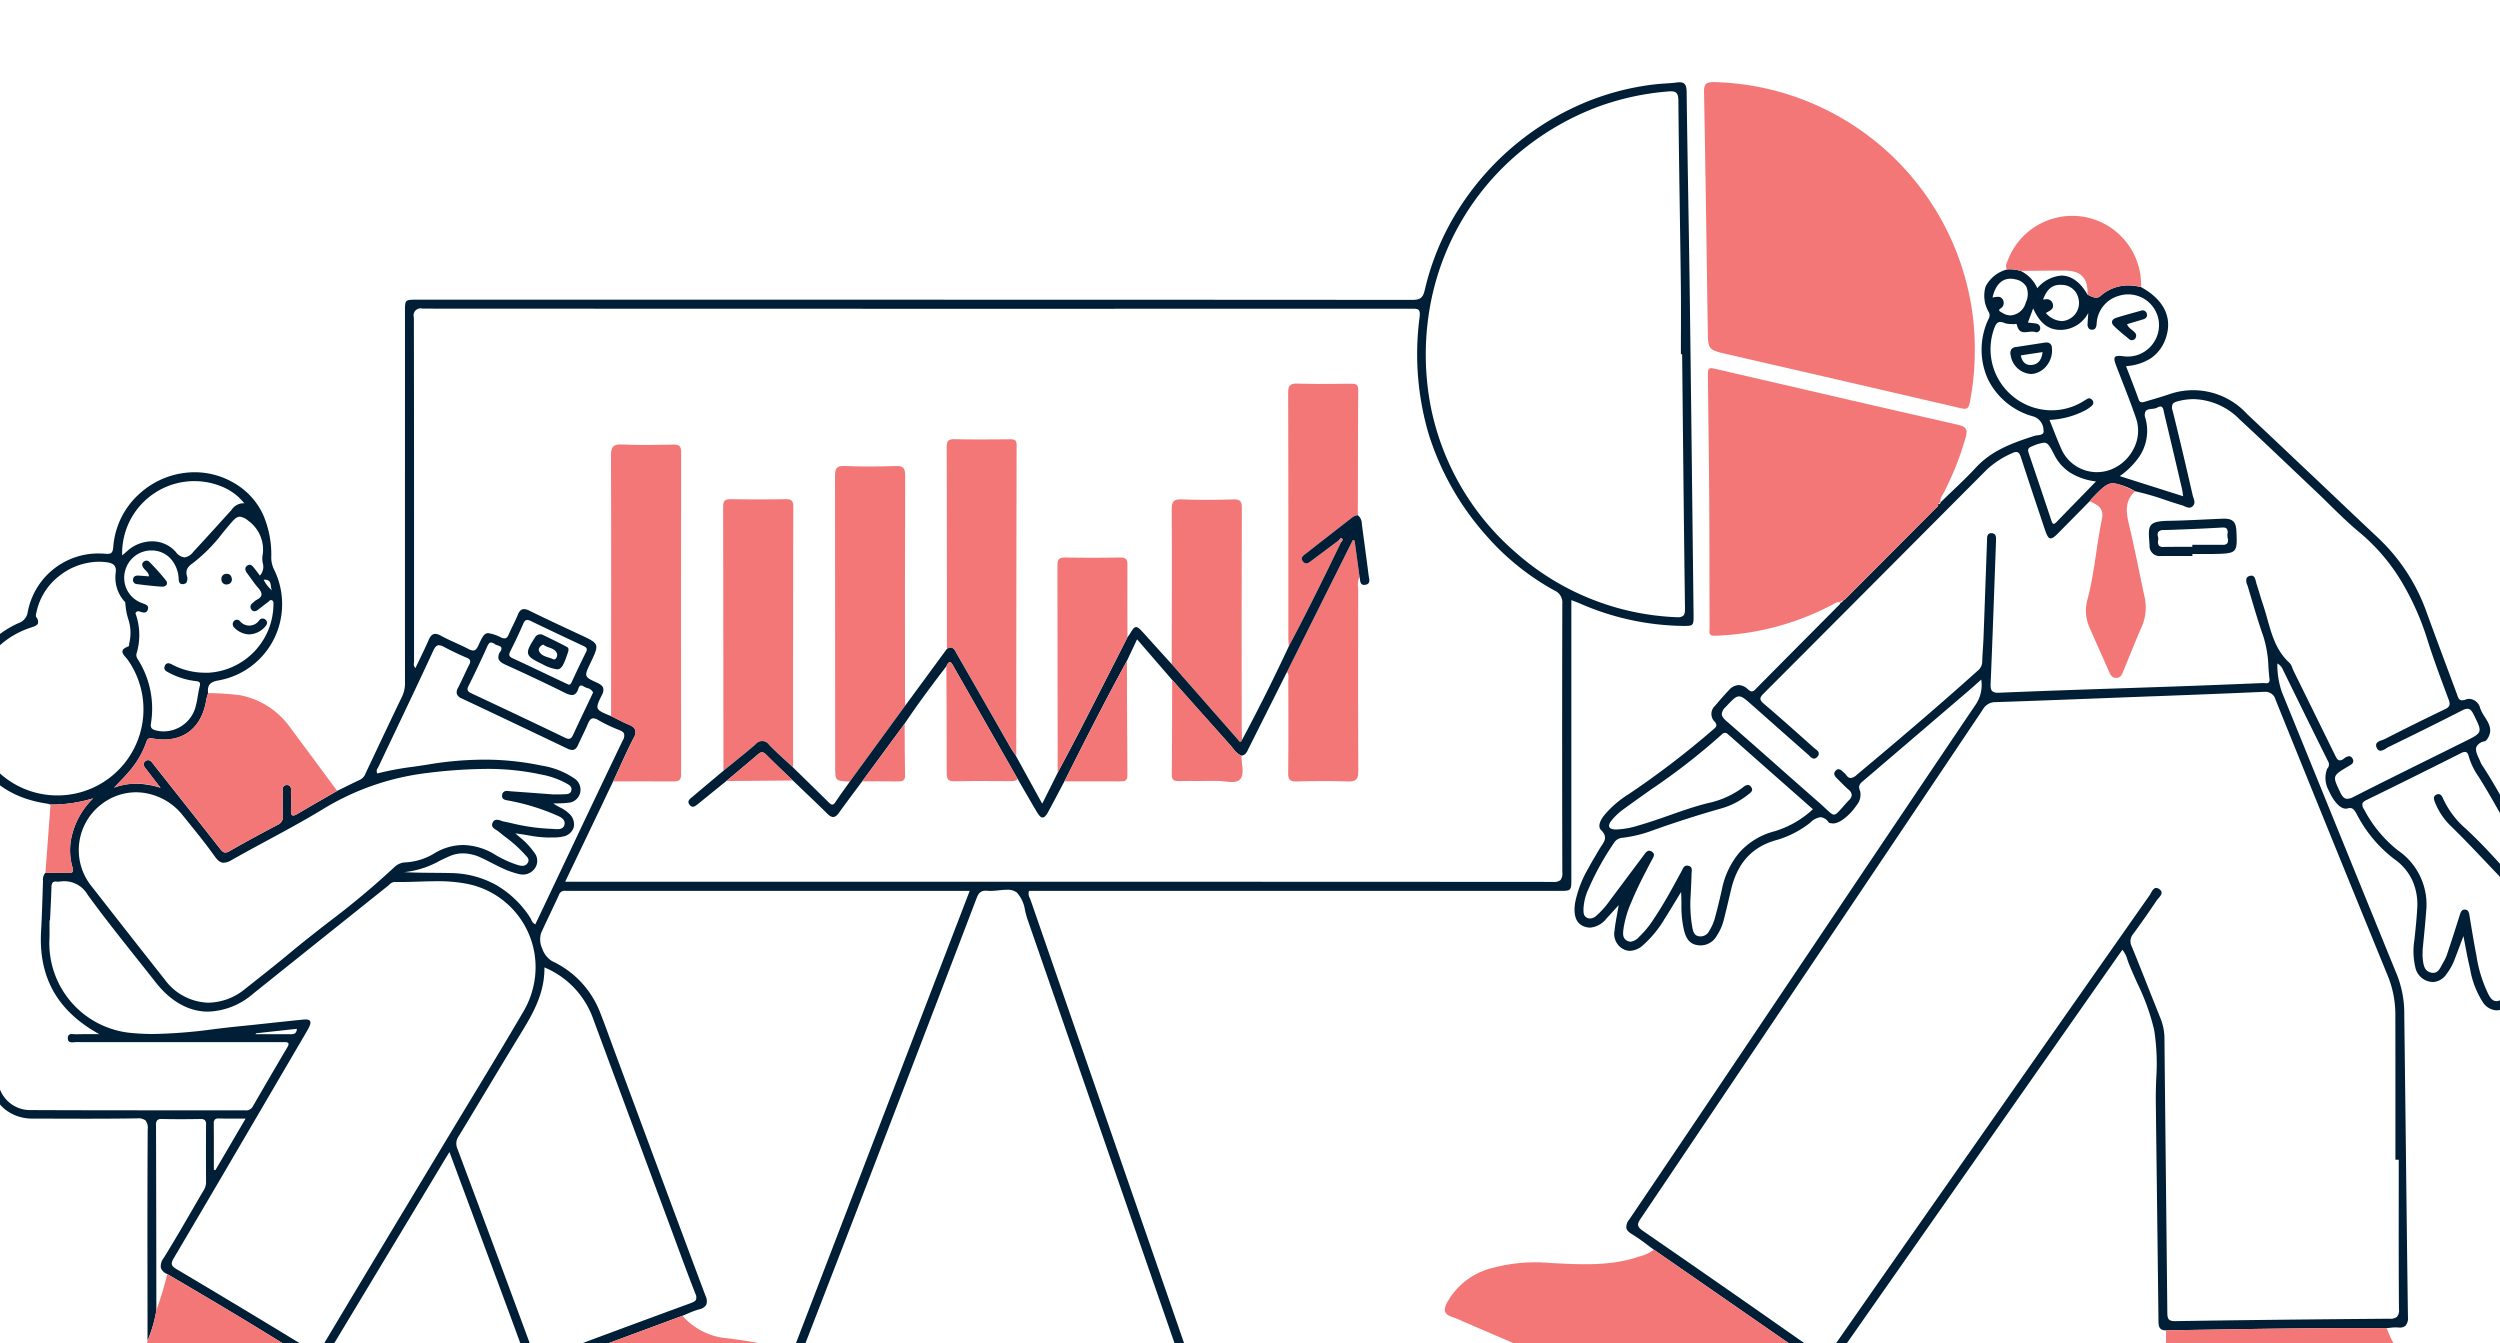 <svg xmlns="http://www.w3.org/2000/svg" xmlns:xlink="http://www.w3.org/1999/xlink" width="335" height="180" viewBox="0 0 335 180">
  <defs>
    <clipPath id="clip-path">
      <path id="Mask" d="M0,0H335a0,0,0,0,1,0,0V162.2A17.8,17.8,0,0,1,317.2,180H17.8A17.8,17.8,0,0,1,0,162.2V0A0,0,0,0,1,0,0Z" transform="translate(335 180) rotate(-180)" fill="#bbcde5"/>
    </clipPath>
    <clipPath id="clip-path-2">
      <path id="Clip_2" data-name="Clip 2" d="M0,0H357V184.975H0Z" fill="none"/>
    </clipPath>
    <clipPath id="clip-path-3">
      <path id="Clip_7" data-name="Clip 7" d="M0,0H36.287V43.775H0Z" fill="none"/>
    </clipPath>
  </defs>
  <g id="Recurso_6_2x" data-name="Recurso 6@2x" clip-path="url(#clip-path)">
    <g id="Group_75" data-name="Group 75" transform="translate(-11 11)">
      <g id="Group_3" data-name="Group 3" transform="translate(0 0.025)">
        <path id="Clip_2-2" data-name="Clip 2" d="M0,0H357V184.975H0Z" fill="none"/>
        <g id="Group_3-2" data-name="Group 3" clip-path="url(#clip-path-2)">
          <path id="Fill_1" data-name="Fill 1" d="M12.953,184.975a.717.717,0,0,1-.547-.175.741.741,0,0,1-.16-.565c.02-.546.371-.616.675-.616a3.761,3.761,0,0,1,.457.038,3.5,3.5,0,0,0,.431.04h.009c3.528-.026,7.1-.039,10.615-.039,1.782,0,3.581,0,5.349.01h.036c.427,0,.7-.034.856-.206a1,1,0,0,0,.116-.789,13.344,13.344,0,0,1-.047-2.079c.009-.3.018-.613.018-.918.1-.01.19-.014.271-.014a1.383,1.383,0,0,1,.9.282c0,.3,0,.613.008.89a18.681,18.681,0,0,1-.046,2.093c-.031.322-.006.495.088.6s.241.137.515.137h.033c3.192-.035,6.437-.057,9.575-.078l3.318-.023c.228,0,.455.011.683.018h.017c.45.013.916.027,1.376.027h.059c5.11-.014,10.3-.032,15.311-.049l2.6-.009,10.344-.012,10.1-.012h2.637l4.71.006h.022c5.953.007,12.109.015,18.162.04h.005c.57,0,.722-.294.888-.743.446-1.2.908-2.416,1.354-3.587l.017-.044.448-1.177a2.551,2.551,0,0,1,1.255-.282c.058,0,.119,0,.18,0l-.842,2.192-.038.1-.88,2.291c-.235.612-.352.918-.245,1.075s.432.159,1.049.159h.1l24.181-.014,24.187-.014h10.272c-.049-.166-.092-.319-.133-.463-.082-.289-.152-.538-.237-.784-8.354-24.09-16.535-47.678-24.317-70.106-.127-.365-.228-.773-.327-1.167a4.518,4.518,0,0,0-1.1-2.432,2.072,2.072,0,0,0-1.35-.372c-.349,0-.727.038-1.092.076h-.005c-.351.036-.748.076-1.12.076-.14,0-.268-.005-.389-.017-.079-.007-.154-.011-.224-.011-.7,0-.974.373-1.221,1.018-5.04,13.211-10.043,26.23-14.7,38.331-2.058,5.348-4.154,10.764-6.182,16q-1.31,3.384-2.62,6.769a1.437,1.437,0,0,1-1.055-.557l8.236-21.445,15.4-40.09H87.187l-.11,0-.118,0a1.241,1.241,0,0,1-.132-.006,1.48,1.48,0,0,0-.152-.008.786.786,0,0,0-.777.554c-.385.852-.8,1.71-1.191,2.54l0,.007c-.4.832-.807,1.692-1.194,2.547a2.885,2.885,0,0,0,.149,2.1,3.147,3.147,0,0,0,1.309,1.676,12.59,12.59,0,0,1,6.463,6.926c.453,1.151.886,2.332,1.3,3.474.176.48.357.974.536,1.459q1.305,3.517,2.609,7.035c3.153,8.5,6.413,17.3,9.655,25.944a1.536,1.536,0,0,1,.1,1.224,1.407,1.407,0,0,1-.958.6,12.267,12.267,0,0,0-1.542.577c-.224.1-.455.194-.685.285L93.779,168.5l-.8.3-9.472,3.5a1.909,1.909,0,0,1-.785.211c-.5,0-.836-.342-1.126-1.145-1.752-4.836-3.574-9.733-5.336-14.469l-.017-.046q-.87-2.337-1.738-4.675l-1.831-4.933-1.447-3.9-.257.42c-.173.282-.315.514-.456.748l-7.663,12.724L55.19,169.96c-.68,1.128-.961,1.595-1.456,1.595a4.528,4.528,0,0,1-1.663-.7l-.008,0a.791.791,0,0,0-.294-.065c-.046,0-.091-.009-.134-.016a.181.181,0,0,0-.006-.147c-.032-.049-.1-.06-.17-.071-.026,0-.053-.009-.077-.015-6.307-3.98-12.623-7.714-17.968-10.841a1.429,1.429,0,0,1-.853-.812,1.726,1.726,0,0,1,.379-1.347c1.358-2.191,2.673-4.46,3.944-6.654.376-.648.8-1.383,1.22-2.1l.077-.131.008-.013a2.235,2.235,0,0,0,.424-1.171c-.012-2.46-.02-5.107,0-7.789a.811.811,0,0,0-.161-.6.747.747,0,0,0-.553-.161h-.036c-.98.016-1.857.024-2.68.024-.876,0-1.685-.009-2.472-.026h-.057a.772.772,0,0,0-.576.165.887.887,0,0,0-.171.658c.023,6.851.031,13.788.04,20.5l.005,4.307a17.634,17.634,0,0,1-1.184,4.075c0-2.277,0-4.592-.006-6.832v-.015c-.008-7.042-.017-14.323.03-21.484a1.6,1.6,0,0,0-.29-1.176,1.53,1.53,0,0,0-1.108-.279h-.117c-2.059.03-4.236.043-6.85.043-2.059,0-4.148-.009-6.169-.017l-.9,0a5.843,5.843,0,0,1-3.674-1.226,5.95,5.95,0,0,1-2.023-3.314c-2.749-11.423-5.7-23.708-9.3-38.66-1.1-4.581.308-8.27,3.773-9.868a2.9,2.9,0,0,0,1.933-2.908,12.478,12.478,0,0,1,2.213-6.236,13.149,13.149,0,0,1,5.186-4.175,1.821,1.821,0,0,0,1.248-1.485,9.618,9.618,0,0,1,9.507-7.853c.288,0,.58.013.869.037.117.01.216.015.3.015.56,0,.73-.2.788-.952a10.666,10.666,0,0,1,3.617-7.2,11.046,11.046,0,0,1,7.292-2.785,10.422,10.422,0,0,1,5.415,1.525,9.456,9.456,0,0,1,3.756,4.166,13.4,13.4,0,0,1,1.095,5.558,3.662,3.662,0,0,0,.333,1.713,10.474,10.474,0,0,1,.006,9.416,10.343,10.343,0,0,1-7.475,5.53c-1.236.225-1.424.775-1.338,1.711-.027.1-.056.193-.084.286a4.829,4.829,0,0,0-.161.627c-.545,3.361-2.619,5.288-5.691,5.289a8.446,8.446,0,0,1-1.469-.135A1.6,1.6,0,0,0,31.2,87.9c-.4,0-.5.226-.627.6a11.937,11.937,0,0,1-2.309,3.9c-.4.474-.837.927-1.3,1.407-.22.23-.447.468-.682.719a8.18,8.18,0,0,1,2.919-.534,11.3,11.3,0,0,1,3.313.552l-.148-.192-.016-.021c-.728-.947-1.308-1.7-1.89-2.455a.764.764,0,0,1-.2-.561.568.568,0,0,1,.263-.371.545.545,0,0,1,.315-.111.715.715,0,0,1,.522.3c.1.119.2.245.291.367.051.066.1.133.153.2l1.949,2.465.119.151c2.176,2.752,4.426,5.6,6.624,8.406.244.312.439.493.709.493a1.126,1.126,0,0,0,.547-.184c2.256-1.3,4.509-2.5,6.416-3.509a1.137,1.137,0,0,0,.734-1.2c-.047-.978-.028-1.975-.011-2.94l0-.18c0-.065,0-.133,0-.205a.944.944,0,0,1,.13-.678.518.518,0,0,1,.382-.142h.04a.545.545,0,0,1,.414.138.936.936,0,0,1,.13.685c0,.088-.007.171,0,.248.03.806.019,1.605,0,2.281-.007.361.031.557.128.656a.243.243,0,0,0,.184.071,1.061,1.061,0,0,0,.492-.183c1.257-.739,2.541-1.479,3.783-2.194l.06-.034,1.543-.889.915-.45c.718-.354,1.46-.719,2.2-1.069a1.582,1.582,0,0,0,.717-.877l.012-.026.819-1.733c1.322-2.8,2.69-5.7,4.063-8.539a4.3,4.3,0,0,0,.363-1.97c-.005-16.729,0-33.43,0-49.582,0-1.577,0-1.577,1.609-1.577H99.525c32.167,0,66.629,0,100.69.027h.006c1.1,0,1.461-.285,1.7-1.328A34.793,34.793,0,0,1,206.1,17.575,36.873,36.873,0,0,1,222.308,3.181,34.7,34.7,0,0,1,232.955.256c.4-.042.8-.068,1.2-.094C234.661.13,235.188.1,235.7.026A2.667,2.667,0,0,1,236.055,0c.684,0,.942.347.954,1.28.058,4.645.137,9.364.213,13.927.07,4.161.142,8.463.2,12.721.139,10.611.262,21.4.382,31.834v.04q.066,5.73.132,11.46c.009.8.014,1.2-.183,1.4-.153.155-.425.184-.906.184-.133,0-.283,0-.443,0h-.011a35.482,35.482,0,0,1-13.713-3.019c-.213-.093-.434-.177-.69-.275l-.016-.006-.414-.16v37.291c0,1.677,0,1.677-1.663,1.677H148.884a1.209,1.209,0,0,0,.114.973c.037.084.072.163.1.246,4.707,13.6,9.62,27.779,13.955,40.292q5.637,16.271,11.272,32.542c.221.636.395,1.139,1.339,1.139h.008c19.1-.049,38.53-.07,57.315-.09h.1l13.161-.014c.085,0,.171-.008.254-.015l.1-.009,1.036-.028h.047l.128,0,1.045-.028c.114.009.231.022.343.034h.005a6.74,6.74,0,0,0,.71.05h.008c15.128-.02,31.6-.047,50.37-.081.219,0,.441-.023.656-.044.1-.01.2-.019.3-.027s.2.015.3.024c.214.018.436.037.654.037,8.628-.005,19.993-.013,31.384-.029,2.528,0,5.1-.016,7.583-.029h.01l3.3-.016,3.549.009,7.491.02.2,0h.19a3.965,3.965,0,0,1,.564.031.559.559,0,0,1,.519.566.551.551,0,0,1-.59.6c-.187.011-.37.012-.54.012h-.3l-12.174.016-2.032,0c-12.841.018-26.12.036-39.209.048l-102.2.1-5.908.006-70.74.069h-.166c-20.089.019-40.862.04-61.292.069-5.94.009-11.983.02-17.827.032h-.381c-9.766.019-19.865.038-29.8.045a3.6,3.6,0,0,0-.4.034A4.113,4.113,0,0,1,12.953,184.975Zm71-66.365c.043,3.6-1.662,6.388-3.31,9.082-1.521,2.486-3.047,5.024-4.522,7.478l-.015.025c-1.189,1.978-2.418,4.023-3.637,6.027a1.693,1.693,0,0,0-.188,1.651c3.957,10.564,7.2,19.293,10.209,27.47.2.539.379.73.69.73a1.646,1.646,0,0,0,.552-.129c6.417-2.406,13.094-4.881,19.847-7.358.344-.126.592-.254.689-.468a1.041,1.041,0,0,0-.089-.791c-.891-2.275-1.751-4.606-2.583-6.86q-.389-1.053-.776-2.1L98.569,147.3c-2.642-7.114-5.374-14.471-8.063-21.741A11.7,11.7,0,0,0,83.957,118.61ZM51.92,125.582c.334,0,.539.07.627.214.109.179.047.481-.2.951-.144.277-.305.551-.462.815l-.132.225-3.435,5.867C43.737,141.489,39,149.59,34.3,157.548c-.454.77-.381,1.052.386,1.508,5.943,3.527,11.917,7.123,17.755,10.687a1.837,1.837,0,0,0,.889.355c.314,0,.573-.22.894-.759,4.314-7.242,8.733-14.578,13.006-21.672q1.917-3.183,3.834-6.366c1.016-1.689,2.054-3.4,3.058-5.06l.015-.025c2.309-3.812,4.694-7.75,6.979-11.657a11.792,11.792,0,0,0,1.64-5.455,11.381,11.381,0,0,0-9.391-11.737,20.312,20.312,0,0,0-3.834-.308c-.8,0-1.625.027-2.418.053s-1.622.053-2.43.053c-.273,0-.527,0-.776-.009h-.019a1.083,1.083,0,0,0-.724.369c-.056.05-.112.1-.17.146l-3.688,2.949c-4.711,3.766-9.582,7.661-14.389,11.514a9.66,9.66,0,0,1-6.03,2.4c-2.585,0-5.014-1.358-7.027-3.927-.87-1.11-1.762-2.233-2.624-3.318-2.171-2.732-4.416-5.557-6.5-8.428a3.611,3.611,0,0,0-3.094-1.805,5.091,5.091,0,0,0-.755.06.813.813,0,0,1-.12.009.828.828,0,0,1-.121-.009,1.3,1.3,0,0,0-.19-.015c-.45,0-.55.308-.562.77-.028,1.071-.082,2.16-.134,3.213v.005q-.03.609-.059,1.218h-.065c0,.256,0,.512,0,.758,0,.538.009,1.094-.008,1.64a12.075,12.075,0,0,0,11.14,12.7c.894.085,1.8.126,2.784.126a68.487,68.487,0,0,0,8.132-.651c1.12-.135,2.278-.274,3.419-.387,1.388-.137,2.8-.289,4.161-.436,1.411-.152,2.87-.309,4.306-.45C51.707,125.588,51.821,125.582,51.92,125.582ZM40.286,138.85a.664.664,0,0,0-.494.146.725.725,0,0,0-.147.542c.016,1.5.014,3.021.011,4.494q0,.843,0,1.686l.1.034.1.034,1.466-2.5.025-.043,2.562-4.378h-.323l-.783,0h-.036l-.989,0c-.575,0-1.019,0-1.441-.015Zm-1.959-1.092,5.52,0h.009a.984.984,0,0,0,.995-.479c1.718-2.974,3.239-5.58,4.651-7.967.154-.261.2-.433.136-.541s-.208-.146-.475-.146h-.078c-.091,0-.187,0-.3,0H42.377c-6.925,0-14.085,0-21.127-.009-.083,0-.173.008-.269.017s-.206.018-.307.018c-.261,0-.564-.058-.585-.51a.6.6,0,0,1,.124-.463.582.582,0,0,1,.445-.139c.1,0,.2.008.287.016h.007c.1.008.191.015.277.015h.036c.344-.013.708-.019,1.179-.019.267,0,.542,0,.832,0,.309,0,.658,0,1.029,0-5.6-3.086-8.15-7.6-7.8-13.788.093-1.649.146-3.326.2-4.948v-.042q.027-.863.056-1.727,0-.05,0-.1a1.284,1.284,0,0,1,.323-1.01l.934,0h.022c.387,0,.788-.005,1.182-.005.358,0,.676,0,.972.007h.045c.272,0,.42-.043.494-.142s.076-.276-.006-.554a8.227,8.227,0,0,1-.209-3.782A10.355,10.355,0,0,1,23.5,95.944a18.977,18.977,0,0,1-5.73.842c-.046-.013-.093-.027-.139-.042a2.119,2.119,0,0,0-.321-.082c-5.723-.836-9.41-4.081-10.957-9.644-.152-.547-.327-.77-.6-.77a1.967,1.967,0,0,0-.678.213,6.572,6.572,0,0,0-3.419,3.283,7.512,7.512,0,0,0-.408,4.978c3.1,12.856,6.138,25.427,9.509,39.349a4.328,4.328,0,0,0,4.412,3.654c6.472.031,13.082.031,18.914.031h4.248Zm9.558-10.2c.8,0,1.443,0,2.038.007h.027c.491,0,.8-.122.826-.727l-3.534.386-1.948.213c-.007.028-.014.056-.02.084l-.009.04h2.62ZM29.25,95.139a7.634,7.634,0,0,0-4.789,1.713,7.724,7.724,0,0,0-1.075,11.028c3.487,4.477,6.661,8.521,9.7,12.365a7.491,7.491,0,0,0,5.854,3.091,7.95,7.95,0,0,0,4.919-1.858l1.242-.983c1.6-1.265,3.252-2.571,4.842-3.9,1.664-1.387,3.4-2.74,5.083-4.049a110.718,110.718,0,0,0,8.9-7.447,2.213,2.213,0,0,1,1.424-.564,8.33,8.33,0,0,0,3.746-1.145,7.546,7.546,0,0,1,3.948-1.183,8.481,8.481,0,0,1,4.215,1.242,14.181,14.181,0,0,0,3.15,1.445,2.174,2.174,0,0,0,.583.1.8.8,0,0,0,.717-.385c.278-.427-.008-.734-.26-1.006-.043-.046-.084-.09-.121-.134a18.309,18.309,0,0,0-2.631-2.358c-.294-.231-.6-.47-.892-.71a2.79,2.79,0,0,0-.292-.2c-.357-.222-.725-.451-.51-.957a.594.594,0,0,1,.569-.423,1.932,1.932,0,0,1,.586.134,2.932,2.932,0,0,0,.327.1c.337.069.678.143,1.009.214a26.64,26.64,0,0,0,5.257.764c.126,0,.262.012.406.023.163.013.333.026.5.026.394,0,.862-.068.981-.6.166-.749-.552-1.05-1.185-1.315-.11-.046-.21-.088-.305-.132A29.046,29.046,0,0,0,79.386,96.3l-.078-.018c-.066-.015-.137-.027-.213-.04-.419-.072-.891-.154-.811-.72a.585.585,0,0,1,.673-.552,3.627,3.627,0,0,1,.376.027c.076.008.147.016.217.021,1.311.091,2.6.186,3.96.288l.129.01,1.5.111c.1,0,.215,0,.332,0h.008c.125,0,.256,0,.39,0,.195,0,.356,0,.507-.013.07,0,.143-.006.213-.007.41-.009.874-.018.978-.531s-.325-.738-.7-.942l-.15-.083a11.446,11.446,0,0,0-3.275-1.107,33.8,33.8,0,0,0-7.3-.736,68.531,68.531,0,0,0-7.836.538,34.7,34.7,0,0,0-14.216,4.966c-2.376,1.44-4.865,2.784-7.271,4.083-1.568.847-3.187,1.721-4.761,2.614a2.26,2.26,0,0,1-1.074.373c-.421,0-.773-.242-1.175-.809-1.134-1.594-2.385-3.146-3.6-4.646l-.02-.025-.659-.818A8.1,8.1,0,0,0,29.25,95.139Zm43.783,8.187a4.416,4.416,0,0,0-1.771.371c-.456.2-.914.417-1.356.629a12.244,12.244,0,0,1-4.762,1.517c1.3.07,2.609.08,3.873.09h.011c.781.006,1.589.012,2.382.033a12.9,12.9,0,0,1,6.078,1.6,13.466,13.466,0,0,1,4.545,4.355,2.346,2.346,0,0,1,.157.295,1.039,1.039,0,0,0,.543.619l1.33-2.8.521-1.1q1.114-2.35,2.227-4.7c2.492-5.263,5.07-10.705,7.642-16.054a1.154,1.154,0,0,0,.173-.886c-.076-.2-.275-.347-.664-.5a20.548,20.548,0,0,1-2.807-1.337,1.345,1.345,0,0,0-.648-.228c-.3,0-.517.218-.737.752s-.468,1.044-.712,1.547c-.2.418-.412.846-.6,1.276-.2.454-.445.666-.781.666a1.533,1.533,0,0,1-.641-.18c-4.813-2.3-9.578-4.566-14.162-6.723a1.111,1.111,0,0,1-.65-.584,1.065,1.065,0,0,1,.147-.83c.291-.568.568-1.156.835-1.725.217-.462.441-.938.671-1.4a.715.715,0,0,0,.108-.558.681.681,0,0,0-.414-.343c-1.1-.472-2.09-.943-3.025-1.44a1.721,1.721,0,0,0-.725-.253c-.3,0-.523.219-.76.733-1.645,3.566-3.361,7.172-5.021,10.66-.766,1.609-1.556,3.269-2.339,4.926a1.492,1.492,0,0,1-.078.137.626.626,0,0,0-.056.726,39.3,39.3,0,0,1,4.824-.9c.679-.1,1.381-.2,2.07-.312a45.408,45.408,0,0,1,7.389-.636,36.96,36.96,0,0,1,7.743.8,10.654,10.654,0,0,1,4.317,1.682,1.806,1.806,0,0,1,.827,1.971,1.746,1.746,0,0,1-1.669,1.326,9.265,9.265,0,0,1-1.187.075c-.221.005-.471.011-.745.023.306.2.6.359.884.512a4.852,4.852,0,0,1,1.271.865,1.914,1.914,0,0,1,.582,1.836,1.839,1.839,0,0,1-1.4,1.207,6.175,6.175,0,0,1-1.421.131h-.008c-.119,0-.238,0-.356.007-.074,0-.151,0-.228,0a16.5,16.5,0,0,1-2.7-.3c-.544-.091-1.1-.184-1.7-.256.17.151.338.3.5.438l0,0a9.96,9.96,0,0,1,1.994,2.087,1.746,1.746,0,0,1,.147,2.114,1.945,1.945,0,0,1-1.614.88,2.266,2.266,0,0,1-.49-.056,11.244,11.244,0,0,1-2.143-.733c-.521-.233-1.038-.5-1.538-.755-.478-.246-.972-.5-1.469-.724A5.817,5.817,0,0,0,73.033,103.325Zm42.439,3.8c33.141,0,68.444,0,103.662.024a1.32,1.32,0,0,0,.971-.252,1.439,1.439,0,0,0,.246-1.028c-.033-12-.033-24.118,0-36.016a1.736,1.736,0,0,0-1.066-1.757,33.69,33.69,0,0,1-9.111-7.337A37.074,37.074,0,0,1,202.43,47.1a37.824,37.824,0,0,1-1.2-15.655c.058-.474.022-.756-.118-.914-.155-.175-.421-.188-.81-.188h-.163c-20.821.005-39.123.008-55.952.008-27.8,0-52.84-.007-76.554-.02a.945.945,0,0,0-1.174,1.183c.021,10.77.023,21.722.024,32.313v.081q0,6.853,0,13.707c0,.059-.006.12-.012.185a.716.716,0,0,0,.2.694c.187-.4.383-.8.555-1.158.425-.88.826-1.711,1.2-2.574.255-.594.523-.847.9-.847a1.615,1.615,0,0,1,.746.241c.654.358,1.344.673,2.012.978.549.251,1.113.508,1.653.787a1.513,1.513,0,0,0,.661.22c.278,0,.485-.192.69-.641.547-1.2.791-1.683,1.337-1.683a5.238,5.238,0,0,1,1.688.57,1.277,1.277,0,0,0,.491.131c.251,0,.412-.153.577-.547.174-.416.375-.829.57-1.228.219-.447.445-.91.633-1.381.213-.529.47-.765.835-.765a1.722,1.722,0,0,1,.739.219c1.7.84,3.448,1.657,5.138,2.448l.007,0,1.668.782.005,0c1.278.6,1.92.9,2.088,1.375s-.138,1.12-.75,2.408c-.433.911-.65,1.369-.528,1.7s.544.531,1.423.935c.479.22.723.423.813.678a1.259,1.259,0,0,1-.169.963c-.471.958-.692,1.433-.561,1.783s.651.577,1.677,1a.525.525,0,0,0,.073.023l.041.011c.242.119.486.244.722.365.525.27,1.069.55,1.624.774.508.205.781.422.885.7a1.391,1.391,0,0,1-.206,1.1c-.7,1.347-1.338,2.751-1.958,4.109-.254.555-.516,1.128-.78,1.694l-.78,1.629L91.7,96.755l-4.967,10.372h28.741Zm-91.2-42.877h0a8.681,8.681,0,0,0-5.343,1.909,8.3,8.3,0,0,0-3.032,4.8c-.008.039-.018.081-.027.123-.048.21-.1.447-.018.578a1.013,1.013,0,0,1,.236.837c-.1.291-.491.419-.9.556l-.133.044A11.593,11.593,0,0,0,9.322,77.28a11.375,11.375,0,0,0-2.162,6.7,11.532,11.532,0,1,0,20.983-6.556,3.815,3.815,0,0,0-.276-.338c-.26-.3-.529-.6-.451-.9.06-.23.323-.425.805-.6.06-.022.074-.158.089-.3a1.535,1.535,0,0,1,.041-.259,5.873,5.873,0,0,0-.2-3.207,8.879,8.879,0,0,1-.357-2.075c0-.066-.067-.134-.131-.2a1.137,1.137,0,0,1-.079-.086,4.817,4.817,0,0,1-1.073-3.8c.1-.789-.243-1.2-1.115-1.327a7.768,7.768,0,0,0-1.123-.082ZM76.815,75.073c-.195,0-.354.146-.487.448-.7,1.574-1.487,3.238-2.558,5.4a.717.717,0,0,0-.1.549c.061.176.239.288.526.423l1.139.537.01,0c3.732,1.758,7.591,3.575,11.368,5.4a1.2,1.2,0,0,0,.5.146c.317,0,.466-.271.628-.626.537-1.174,1.1-2.353,1.645-3.493l.009-.019q.348-.728.694-1.457c.059-.124.118-.256.18-.395l.006-.013.1-.215a1.153,1.153,0,0,0-.789-.587,2.268,2.268,0,0,1-.5-.226.56.56,0,0,0-.3-.114c-.17,0-.294.136-.389.43-.189.578-.461.847-.858.847a2.439,2.439,0,0,1-.977-.313c-2.333-1.159-4.911-2.379-7.881-3.729-.442-.2-.866-.437-.978-.807a1.215,1.215,0,0,1,.241-.971.633.633,0,0,0,.135-.526c-.065-.174-.288-.244-.5-.312a1.263,1.263,0,0,1-.357-.149A.959.959,0,0,0,76.815,75.073ZM29.5,70.882c-.126,0-.238.083-.353.26a8.53,8.53,0,0,1,.132,5.468.976.976,0,0,0,.206.737l.026.043A12.33,12.33,0,0,1,31.23,85.9c-.106.639.143.818.7.958a4.136,4.136,0,0,0,1,.123,4.46,4.46,0,0,0,4.251-3.192,13.408,13.408,0,0,0,.322-1.538c.071-.421.145-.855.25-1.275.068-.271.067-.432-.006-.537s-.225-.163-.523-.2a9.985,9.985,0,0,1-3.525-1.089l-.066-.034c-.372-.192-.793-.409-.531-.937a.493.493,0,0,1,.439-.335,1.29,1.29,0,0,1,.557.2l.127.067a9.551,9.551,0,0,0,4.426,1.008c.106,0,.214,0,.322,0a9.248,9.248,0,0,0,8.667-9.037c0-.046,0-.094,0-.144.009-.2.019-.4-.167-.508a.3.3,0,0,0-.152-.046.5.5,0,0,0-.318.19,1.152,1.152,0,0,1-.132.117c-.32.227-.634.472-.938.709q-.2.154-.4.308a.724.724,0,0,1-.433.174.5.5,0,0,1-.409-.231.576.576,0,0,1,.14-.848c.053-.044.1-.092.155-.138a1.847,1.847,0,0,1,.405-.31c.385-.192.594-.4.641-.641.052-.265-.09-.571-.461-.994-.357-.407-.677-.856-.987-1.29-.147-.206-.3-.419-.454-.626a.964.964,0,0,1-.256-.663.573.573,0,0,1,.264-.374.539.539,0,0,1,.311-.114c.24,0,.431.215.59.417.187.236.371.479.549.714l.006.008.236.312a1.755,1.755,0,0,0,.375-1.7,3.4,3.4,0,0,1-.05-.835,4.758,4.758,0,0,0-1.909-4.829,2.118,2.118,0,0,0-1.106-.528c-.312,0-.608.19-1.02.657-.442.5-.876,1.025-1.295,1.533a21.548,21.548,0,0,1-3.878,3.949c-.693.5-1.129.891-.9,1.794a1.122,1.122,0,0,1-.062.884.6.6,0,0,1-.487.218h-.033c-.482,0-.5-.381-.524-.749,0-.081-.009-.164-.019-.24a4.272,4.272,0,0,0-1.126-2.494A3.443,3.443,0,0,0,31.5,62.739c-.071,0-.142-.006-.212-.006A3.633,3.633,0,0,0,27.736,65.6a3.574,3.574,0,0,0,2.336,4.2c.064.029.133.055.2.081.35.134.711.272.527.786a.492.492,0,0,1-.487.39,1.769,1.769,0,0,1-.478-.1l-.154-.045-.029-.008A.524.524,0,0,0,29.5,70.882Zm52.15,1.165c-.218,0-.374.144-.522.482C80.587,73.785,80,75.022,79.4,76.207c-.146.288-.186.464-.135.609s.191.26.46.384c1.709.783,3.435,1.606,5.1,2.4l.009,0q.957.456,1.915.911c.093.044.185.086.283.131l.005,0,.017.008.146.067h.011c.244,0,.32-.175.4-.359.014-.032.028-.063.043-.094q.234-.493.465-.987c.448-.953.911-1.938,1.4-2.893a.645.645,0,0,0,.09-.491c-.06-.176-.258-.281-.472-.382l-.01,0c-2.3-1.081-4.681-2.2-7.01-3.327A1.112,1.112,0,0,0,81.655,72.047ZM234.915,1.211c-.107,0-.227.006-.366.019a35.375,35.375,0,0,0-9.34,2.022,36.34,36.34,0,0,0-10.872,6.376,34.894,34.894,0,0,0-11.772,20.758,36.836,36.836,0,0,0,.075,12.655A34.816,34.816,0,0,0,214.2,63.092a34.546,34.546,0,0,0,21.412,8.587l.16,0a1.08,1.08,0,0,0,.8-.214c.162-.164.225-.434.218-.931-.123-8.982-.218-18.116-.31-26.949v-.029q-.037-3.56-.074-7.12h-.167c0-.977,0-1.971.006-2.932.007-2.108.014-4.287-.013-6.432-.04-3.162-.087-6.378-.134-9.487V17.53c-.074-4.934-.15-10.035-.195-15.067-.008-.947-.248-1.251-.99-1.251ZM46.477,66.654c-.046,0-.094,0-.144.006a4.3,4.3,0,0,0,1.1,1.418,1.753,1.753,0,0,1-.124-.528C47.247,67.109,47.187,66.654,46.477,66.654ZM31.365,61.513a4.211,4.211,0,0,1,3.2,1.431,1.673,1.673,0,0,0,1.161.722,1.772,1.772,0,0,0,1.156-.72c1.387-1.5,2.78-3.033,4.127-4.52l.876-.966c.049-.054.1-.109.146-.164a1.955,1.955,0,0,1,1.481-.885,1.829,1.829,0,0,1,.23.015,7.314,7.314,0,0,0-2.912-2.205A9.672,9.672,0,0,0,27.37,63.4l.09-.078c.237-.2.436-.376.634-.549A5,5,0,0,1,31.365,61.513Z" fill="#001e35"/>
        </g>
      </g>
      <path id="Fill_4" data-name="Fill 4" d="M33.823,147.268c-.264,0-.593-.224-1.19-.632-.091-.063-.186-.12-.277-.176l-.13-.08-.478-.345c-.317-.23-.644-.467-.971-.693q-8.294-5.754-16.589-11.5l-.156-.108-3.394-2.353c-.3-.212-.592-.434-.879-.648A23.963,23.963,0,0,0,7.707,129.3c-.456-.272-.7-.531-.762-.817a1.567,1.567,0,0,1,.4-1.169c5.935-8.78,11.941-17.72,17.748-26.365l3.465-5.158q3.124-4.648,6.245-9.3c6.168-9.184,12.543-18.678,18.84-28a4.7,4.7,0,0,0,.855-3.517l-.5.447c-.361.326-.7.634-1.05.932-4.56,3.907-9.414,8.064-14.222,12.166l-.018.015c-.461.394-.766.654-.43,1.425a2.219,2.219,0,0,1-.514,1.9c-.757,1.155-2.162,2.4-3.112,2.4a.929.929,0,0,1-.16-.013l-.1-.015c-.136-.019-.29-.04-.352-.121a1.427,1.427,0,0,0-1.086-.69,2.372,2.372,0,0,0-1.334.7c-.1.082-.2.166-.305.243a13.152,13.152,0,0,1-4.379,2.156c-3.16.907-5.106,3.053-5.949,6.562q-.129.54-.257,1.08l0,.011c-.233.981-.473,1.992-.726,2.982a7.035,7.035,0,0,1-.959,2.181A2.5,2.5,0,0,1,16.922,90.6a3.013,3.013,0,0,1-.532-.05c-1.094-.2-1.468-1.043-1.71-1.928a14.254,14.254,0,0,1-.354-3.582c-.009-.512-.018-1.041-.046-1.6-.27.441-.517.848-.756,1.242-.517.852-.963,1.588-1.434,2.327A14.812,14.812,0,0,1,9.225,90.53a2.815,2.815,0,0,1-1.781.8,1.962,1.962,0,0,1-.858-.206A2.3,2.3,0,0,1,5.363,88.6c.069-.69.193-1.377.337-2.171.07-.385.141-.783.215-1.226-.235.26-.447.5-.635.7l0,0c-.377.42-.675.751-.989,1.083A3.143,3.143,0,0,1,2.1,88.217a2.366,2.366,0,0,1-.875-.179c-1.008-.4-1.4-1.451-1.153-3.118a14.9,14.9,0,0,1,1.788-4.672c.327-.621.693-1.236,1.048-1.83l0-.008c.147-.247.3-.5.446-.754.078-.133.166-.264.251-.391.43-.638.837-1.241-.042-2.112-.557-.552.008-1.467.394-1.963a13.459,13.459,0,0,1,3.247-2.823,117.017,117.017,0,0,0,11.33-8.656l.036-.031c.248-.213.428-.367.44-.563a.824.824,0,0,0-.294-.555,1.467,1.467,0,0,1,.114-2.072c.7-.83,1.279-1.487,1.83-2.066a1.878,1.878,0,0,1,1.331-.709,1.881,1.881,0,0,1,1.193.524c.217.182.388.326.572.326a.709.709,0,0,0,.475-.272c2.623-2.66,5.3-5.353,7.891-7.957l0,0,.033-.033q1.7-1.71,3.4-3.422a.31.31,0,0,0,.062-.141c.006-.024.013-.049.021-.072h0l.006,0c.174,0,.257-.125.335-.264.032-.022.065-.042.1-.062a1.008,1.008,0,0,0,.191-.138c4.509-4.52,8.3-8.321,12.135-12.179a1.326,1.326,0,0,1,.1-.091c.141-.115.288-.233.179-.474a.475.475,0,0,0,.106.013c.141,0,.232-.084.268-.25.494-.483,1-.965,1.486-1.431,1.1-1.048,2.231-2.131,3.278-3.259,2.078-2.237,4.755-3.228,7.784-4.206a2.487,2.487,0,0,1,.422-.078c.3-.039.61-.079.751-.269a.477.477,0,0,0,.066-.378A1.961,1.961,0,0,0,61.5,19.726a9.522,9.522,0,0,1-6.112-5.011,9.606,9.606,0,0,1,.047-7.972l.038-.085a.92.92,0,0,0,.053-.893A4.3,4.3,0,0,1,55.088,2.3,4.511,4.511,0,0,1,57.948.023a3.53,3.53,0,0,1,.4-.023A5.372,5.372,0,0,1,59.778.22,4.668,4.668,0,0,1,62.01,2.539,4.663,4.663,0,0,1,65.248.845c1.325,0,2.534.883,3.494,2.554.087.038.176.081.263.123a2.156,2.156,0,0,0,.889.286.87.87,0,0,0,.584-.227,5.509,5.509,0,0,1,3.711-1.414,7.2,7.2,0,0,1,1.728.225c3.034,1.659,4.222,4.048,3.344,6.727a5.254,5.254,0,0,1-2,2.781A6.854,6.854,0,0,1,73.9,12.973c.168.44.338.878.5,1.3.415,1.072.807,2.082,1.172,3.121.1.3.251.427.474.427a1.494,1.494,0,0,0,.405-.083l.04-.012.672-.2.006,0c.791-.232,1.608-.473,2.4-.741a9.786,9.786,0,0,1,10.563,2.622c2.273,2.131,4.573,4.31,6.8,6.417l2.539,2.4q1.341,1.269,2.68,2.541l.019.018c1.77,1.68,3.6,3.417,5.411,5.114a25.33,25.33,0,0,1,6.541,9.909c1.013,2.786,2.066,5.609,3.083,8.34l.021.056q.5,1.346,1,2.692c.021.056.04.112.059.167.128.372.239.693.656.693a1.445,1.445,0,0,0,.477-.1,1.482,1.482,0,0,1,.5-.091,1.612,1.612,0,0,1,1.438,1.257,5.5,5.5,0,0,0,.617,1.164c.555.874,1.13,1.778.329,2.972a.733.733,0,0,1-.365.3,1.473,1.473,0,0,0-1.059.686c-.214.464.038,1.06.365,1.734.042.088.081.179.118.268a2.907,2.907,0,0,0,.241.487c1.55,2.336,2.9,4.84,4.213,7.261,1.137,2.1,2.313,4.278,3.614,6.336.1.161.207.32.32.488a4.589,4.589,0,0,1,1.063,2.528,22.721,22.721,0,0,0,.66,5.525,21.949,21.949,0,0,1,.649,5.67,8.822,8.822,0,0,1-.344,2.124,2.163,2.163,0,0,1-4.128.471,12.793,12.793,0,0,1-.953-2.165c-.139-.378-.284-.769-.445-1.15a10.488,10.488,0,0,0-.109,1.337,7.346,7.346,0,0,1-.231,1.858c-.034.111-.065.226-.1.336a4.859,4.859,0,0,1-.316.908,2.19,2.19,0,0,1-1.914,1.347,2.337,2.337,0,0,1-1.849-1.064,11.912,11.912,0,0,1-1.735-4.524l0-.015q-.056-.241-.113-.481c-.194-.814-.351-1.65-.518-2.534-.08-.425-.163-.865-.256-1.333l-.376,1,0,.01c-.271.719-.5,1.339-.749,1.971a7.733,7.733,0,0,1-1.136,2.1,2.343,2.343,0,0,1-1.785,1.073,2.007,2.007,0,0,1-.358-.033,2.441,2.441,0,0,1-2.015-1.831,9.519,9.519,0,0,1-.145-3.81c.137-1.287.293-2.743.373-4.18a7.893,7.893,0,0,0-.628-3.71,7.153,7.153,0,0,0-2.387-2.867,17.8,17.8,0,0,1-5.108-6.1c-.255-.46-.468-.785-.9-.785a1.128,1.128,0,0,0-.365.068.4.4,0,0,1-.129.019,1.361,1.361,0,0,1-.2-.021l-.023,0c-.8-.121-1.631-1.287-2.1-2.388a3.42,3.42,0,0,1-.23-2.931.831.831,0,0,0,.107-1.04c-1.624-3.259-3.255-6.58-4.832-9.792L94.92,53.648a1.638,1.638,0,0,0-.741-.827,11.113,11.113,0,0,0,.615,3.86c2.246,5.508,4.525,11.112,6.728,16.531l.036.089c2.836,6.974,5.768,14.186,8.673,21.3a14.083,14.083,0,0,1,.953,5.273c.07,5.543.135,11.169.2,16.61v.025c.09,7.809.183,15.884.293,23.826a1.631,1.631,0,0,1-.308,1.207,1.107,1.107,0,0,1-.826.268c-.088,0-.183,0-.283-.014-.079-.007-.16-.011-.248-.011a6.63,6.63,0,0,0-.735.056c-.147.017-.3.034-.447.044-1.123-.006-2.285-.01-3.454-.01-7.039,0-14.193.116-21.113.229H84.2l-4.935.079h-.056c-.947,0-.954-.668-.962-1.376-.068-5.924-.143-11.945-.216-17.767l0-.13q-.071-5.694-.141-11.388c-.012-1,.021-2.016.054-3a29.648,29.648,0,0,0-.27-6.574,29.849,29.849,0,0,0-2.276-6.31c-.382-.855-.778-1.739-1.129-2.615-.063-.157-.118-.322-.172-.481a3.756,3.756,0,0,0-.681-1.358l-.263.369c-.146.2-.279.39-.409.576L58.711,112.169l-.275.392L34.857,146.243C34.364,146.946,34.14,147.268,33.823,147.268ZM92.459,56.625c-.052,0-.108,0-.164,0-4.877.221-9.836.409-14.631.59l-.1,0-3.73.142-3.236.125c-4.637.179-9.43.365-14.145.519a1.9,1.9,0,0,0-1.724.966c-15.172,22.62-30.6,45.583-45.869,68.252-.491.73-.518,1.068.293,1.626,8.393,5.79,16.083,11.145,23.511,16.372a1.54,1.54,0,0,0,.828.36c.329,0,.574-.26.887-.709C39.855,137,45.446,129.013,50.852,121.29l3.1-4.424,1.165-1.665C62.3,104.935,69.732,94.319,77.066,83.872a3.36,3.36,0,0,0,.178-.3c.174-.315.372-.673.7-.673a.726.726,0,0,1,.419.166.632.632,0,0,1,.3.426c.032.273-.195.535-.414.788a3.189,3.189,0,0,0-.234.291c-1.048,1.563-2.114,3.082-3.167,4.514a1.474,1.474,0,0,0-.194,1.626c.753,1.835,1.5,3.71,2.213,5.523.539,1.36,1.1,2.764,1.652,4.143a7.193,7.193,0,0,1,.529,2.673c.057,5.958.123,12,.186,17.84v.012c.067,6.187.136,12.585.2,18.877.007.813.106,1.169,1.024,1.169h.057c8.585-.133,17.7-.235,28.677-.323a1.457,1.457,0,0,0,1-.241,1.284,1.284,0,0,0,.281-1.018c-.04-5.009-.035-10.1-.03-15.029q0-2.512,0-5.016h-.445l0-5.31c0-4.554,0-9.261-.009-13.894a13.834,13.834,0,0,0-.945-5.269C103.821,82.082,98.744,69.585,93.946,57.7A1.4,1.4,0,0,0,92.459,56.625ZM119.271,85.8a.829.829,0,0,1,.107.007c.422.056.483.426.541.783l.006.034.1.61c.256,1.544.52,3.14.823,4.7a17.939,17.939,0,0,0,1.568,5.133c.237.446.532,1,1.118,1a1.009,1.009,0,0,0,.1-.005c.686-.073.864-.674,1.036-1.256l.015-.052a8.021,8.021,0,0,0,.245-2.137,44.656,44.656,0,0,0-.623-7.183l-.006-.044-.074-.526c-.009-.064-.022-.131-.036-.2-.079-.406-.168-.867.43-.991a.9.9,0,0,1,.183-.02c.426,0,.529.379.628.745.018.066.035.128.054.189.264.845.528,1.706.783,2.539l0,.007c.572,1.865,1.163,3.793,1.8,5.673.044.129.084.267.127.414.231.787.493,1.679,1.359,1.679a1.458,1.458,0,0,0,.254-.024c1.034-.183,1.052-1.249,1.068-2.191,0-.119,0-.231.008-.342a30.753,30.753,0,0,0-1.193-8.274.756.756,0,0,0-.564-.673,8.631,8.631,0,0,1-3.805-2.623c-1.008-1.032-2.017-2.1-2.992-3.125-1.592-1.681-3.239-3.419-4.93-5.061a9.1,9.1,0,0,1-2.109-3.175c-.152-.381-.273-.806.216-1.021a.673.673,0,0,1,.268-.063c.324,0,.5.329.618.616a11.862,11.862,0,0,0,3.092,4.073c1.606,1.5,3.213,3.168,4.911,5.091a22.715,22.715,0,0,0,3,2.927c.131.1.266.223.409.349.43.381.918.813,1.36.813a.659.659,0,0,0,.411-.146c.56-.436.027-1.282-.4-1.962-.062-.1-.119-.19-.171-.276-1.215-2.022-2.363-4.127-3.474-6.163-1.389-2.546-2.825-5.177-4.4-7.671a9.143,9.143,0,0,1-1.3-2.681c-.108-.443-.259-.624-.518-.624a1.272,1.272,0,0,0-.537.167c-4.145,2.092-8.4,4.2-12.647,6.274-.331.161-.5.312-.555.488a1.037,1.037,0,0,0,.221.763,17.014,17.014,0,0,0,4.531,5.5,8.769,8.769,0,0,1,3.787,8.207c-.09,1.247-.21,2.472-.327,3.657-.051.518-.1,1-.143,1.477,0,.183,0,.336-.006.471a4.616,4.616,0,0,0,.011.6l.01.093c.088.8.188,1.716,1.181,1.889a1.249,1.249,0,0,0,.216.02c.612,0,.882-.518,1.144-1.02.069-.133.141-.27.217-.392a5.724,5.724,0,0,0,.545-1.2c.541-1.628,1.1-3.351,1.655-5.122l.007-.023C118.74,86.169,118.855,85.8,119.271,85.8ZM10,77.913a.656.656,0,0,1,.354.121c.474.3.261.675.074,1-.029.051-.058.1-.084.15l-.137.26c-.885,1.687-1.8,3.431-2.537,5.226a14.177,14.177,0,0,0-1.086,3.537c-.006.045-.012.091-.018.137-.084.629-.179,1.339.553,1.668a.983.983,0,0,0,.4.092,1.777,1.777,0,0,0,1.126-.648l.13-.122a12.571,12.571,0,0,0,1.808-2.231c1.3-1.927,2.432-4,3.521-6.011l.218-.4c.032-.058.062-.121.091-.182.143-.3.29-.6.659-.6a.816.816,0,0,1,.168.019c.523.11.489.491.455.86-.007.076-.013.148-.015.218-.016.741-.052,1.493-.088,2.22q-.016.33-.031.657a17.592,17.592,0,0,0,.245,4.42c.106.5.249.957.819,1.063a1.535,1.535,0,0,0,.28.027,1.278,1.278,0,0,0,1.126-.711,6.591,6.591,0,0,0,.709-1.511c.339-1.213.659-2.505,1.005-4.068a11.06,11.06,0,0,1,2.361-4.968A9.472,9.472,0,0,1,26.828,75.3a13.121,13.121,0,0,0,5.118-2.947l-2.3-2.025-.043-.038c-2.954-2.6-6.009-5.3-9-7.95a.7.7,0,0,0-.445-.226.673.673,0,0,0-.442.232,87.457,87.457,0,0,1-9.477,7.373c-1.18.834-2.4,1.7-3.584,2.566a8.313,8.313,0,0,0-1.745,1.636c-.26.345-.343.621-.248.82s.375.311.807.322l.148,0a10.786,10.786,0,0,0,2.912-.523c1.411-.4,2.818-.893,4.178-1.371,1.674-.588,3.4-1.2,5.16-1.633a12.01,12.01,0,0,0,4.666-2.084,1.254,1.254,0,0,1,.682-.356.552.552,0,0,1,.443.273c.337.462-.005.722-.307.952-.045.035-.089.068-.131.1A10.169,10.169,0,0,1,19.5,72.29c-3.033.866-6.059,1.838-9,2.888a17.215,17.215,0,0,1-4.059,1,1.446,1.446,0,0,0-1.164.7,36.6,36.6,0,0,0-3.415,6.173A6.968,6.968,0,0,0,1.2,85.71v.08c0,.417,0,.849.439,1.086a.939.939,0,0,0,.448.12,1.357,1.357,0,0,0,.866-.4A11.416,11.416,0,0,0,4.7,84.63C6.06,82.811,7.667,80.658,9.3,78.481l.038-.051C9.522,78.176,9.718,77.913,10,77.913ZM22.042,57.231c-.448,0-.865.442-1.7,1.324l-.109.116a1.381,1.381,0,0,0-.5.95c.014.282.2.554.645.939,2.229,1.936,4.476,3.923,6.649,5.846,1.861,1.646,3.785,3.349,5.695,5.015.4.349.716.646.97.884.544.511.816.766,1.078.766.281,0,.552-.308,1.092-.922.246-.281.553-.63.945-1.046a.979.979,0,0,0,.337-.689,1.045,1.045,0,0,0-.442-.7c-.361-.316-.707-.662-1.041-1-.139-.139-.282-.282-.425-.422-.356-.347-.641-.693-.231-1.118a.514.514,0,0,1,.367-.187.952.952,0,0,1,.563.322l.088.078.052.044a1.6,1.6,0,0,1,.29.292c.211.305.415.447.643.447a1.406,1.406,0,0,0,.81-.426C42.672,63.687,48.39,58.855,54,53.811A1.57,1.57,0,0,0,54.63,52.6c.013-.6.053-1.2.092-1.789.031-.473.063-.961.081-1.442.12-3.189.235-6.428.347-9.56q.06-1.7.121-3.4c0-.044,0-.089,0-.135.009-.426.019-.91.565-.91l.078,0c.6.044.58.567.56,1.028,0,.036,0,.072,0,.107q-.028.84-.06,1.679-.079,2.134-.155,4.268c-.154,4.262-.312,8.665-.5,12.995-.023.522,0,.863.195,1.066a1.124,1.124,0,0,0,.844.232c.062,0,.129,0,.2,0,5.5-.233,11.1-.421,16.51-.6h.021c2.325-.078,4.729-.159,7.094-.242,3.535-.124,7.339-.272,11.632-.454h.041c.06,0,.125.006.193.011s.145.013.215.013a.414.414,0,0,0,.33-.111.615.615,0,0,0,.086-.485c-.061-.529-.1-1.068-.139-1.589a15.379,15.379,0,0,0-.678-4.085c-.62-1.742-1.153-3.549-1.668-5.3q-.2-.668-.395-1.332c-.023-.076-.051-.156-.081-.24a1.309,1.309,0,0,1-.11-.926.6.6,0,0,1,.374-.294.875.875,0,0,1,.28-.053c.409,0,.515.434.609.817.025.1.049.2.078.288.137.421.267.851.393,1.268.159.525.322,1.064.5,1.589.208.618.388,1.26.562,1.881.586,2.087,1.191,4.246,2.957,5.844a1.787,1.787,0,0,1,.391.7c.046.121.095.246.151.36l1.187,2.411.008.017c1.429,2.9,2.907,5.9,4.353,8.856l.01.021c.183.376.342.7.654.7a.961.961,0,0,0,.542-.237,1.289,1.289,0,0,1,.689-.319.524.524,0,0,1,.452.3.61.61,0,0,1,.1.469c-.063.241-.327.395-.583.543l-.114.067c-2.085,1.25-2.085,1.25-1.1,3.332l.063.132c.292.615.567.866.95.866a2.01,2.01,0,0,0,.863-.273c3.578-1.818,7.235-3.629,10.772-5.379l.107-.053c1.316-.652,2.678-1.326,4.015-1.99,2.367-1.176,2.367-1.176,1.214-3.515l-.053-.107c-.262-.532-.5-.75-.827-.75a1.651,1.651,0,0,0-.716.226c-3.477,1.78-6.935,3.477-9.859,4.9a3.586,3.586,0,0,0-.312.181,1.631,1.631,0,0,1-.754.32.545.545,0,0,1-.486-.358.681.681,0,0,1-.081-.567c.107-.268.467-.4.785-.507a3.132,3.132,0,0,0,.371-.148c2.693-1.377,5.4-2.718,8.044-3.984.634-.3.751-.6.5-1.276l-.3-.794c-.859-2.311-1.748-4.7-2.506-7.089a36.316,36.316,0,0,0-3.525-7.965,25.972,25.972,0,0,0-5.677-6.618c-1.4-1.163-2.728-2.464-4.01-3.723-.6-.59-1.223-1.2-1.845-1.788-.951-.9-1.907-1.809-2.832-2.687l-.006-.005c-2.379-2.26-4.839-4.6-7.287-6.864A8.969,8.969,0,0,0,82.979,17.4a8.516,8.516,0,0,0-2.046.259c-.45.112-.679.233-.79.418a1.15,1.15,0,0,0,0,.869c.913,3.648,1.755,7.278,2.681,11.3.025.109.062.218.1.335.131.39.267.793-.071,1.144a.65.65,0,0,1-.483.22,1.621,1.621,0,0,1-.625-.185,2.781,2.781,0,0,0-.343-.135c-.748-.218-1.5-.468-2.226-.71a34.818,34.818,0,0,0-4.066-1.171,8.035,8.035,0,0,0-2.934-1.073c-.85,0-1.453.591-2.854,2.047a2.975,2.975,0,0,0-.2.246c-.031.04-.061.079-.093.118l-1.077,1.094,0,0L64.812,35.36c-.49.5-.782.7-1.008.7-.277,0-.479-.3-.746-1.089-1.065-3.174-2.165-6.454-3.242-9.773-.144-.441-.3-.715-.631-.715a1.3,1.3,0,0,0-.534.154,11.87,11.87,0,0,0-3.4,2.2l-7.445,7.473-.169.17c-7.3,7.332-14.854,14.913-22.3,22.367-.264.264-.437.486-.428.713.008.194.144.39.455.655,2.09,1.775,4.169,3.634,6.179,5.432l.486.435c.061.054.13.107.2.163.222.17.473.362.5.611a.615.615,0,0,1-.185.459.6.6,0,0,1-.448.258c-.244,0-.467-.22-.663-.414-.061-.06-.119-.117-.177-.168-2.456-2.154-4.942-4.359-7.345-6.491l-.029-.025-.005,0C22.947,57.646,22.479,57.231,22.042,57.231ZM62.9,23.238h0a5.226,5.226,0,0,0-1.55.469l-.07.027c-.487.189-.591.4-.43.878.893,2.628,2,5.9,3.043,9.047.089.27.177.45.32.45.094,0,.212-.076.37-.24,1.186-1.225,2.366-2.437,3.615-3.72l.016-.016.007-.007,1.657-1.7a8.407,8.407,0,0,1-3.45-1.165,6.1,6.1,0,0,1-2.14-2.4c-.615-1.182-.845-1.624-1.387-1.624Zm15.6-4.847a.9.9,0,0,0-.433.152,1.7,1.7,0,0,1-.665.155c-.348.037-.708.075-.881.33a1.148,1.148,0,0,0-.02.942,6.19,6.19,0,0,1-.982,5.358,10.564,10.564,0,0,1-2.462,2.389l.609.193.125.04,7.766,2.463c-.029-.179-.05-.329-.069-.46-.033-.232-.058-.4-.1-.569l-.326-1.392,0-.012c-.663-2.827-1.348-5.75-2.038-8.621-.016-.066-.029-.137-.044-.213C78.914,18.791,78.838,18.391,78.5,18.391Zm-9.551-1.1a.541.541,0,0,1,.4.2.524.524,0,0,1,.008.757,4.737,4.737,0,0,1-.87.627,11.457,11.457,0,0,1-4.842,1.309c.167.413.328.822.484,1.217.347.88.673,1.707,1.037,2.528a5.21,5.21,0,0,0,6.658,2.925A5.751,5.751,0,0,0,74.9,24.083a5.175,5.175,0,0,0,.369-4.035c-.575-1.7-1.24-3.406-1.884-5.053-.27-.691-.549-1.4-.818-2.111-.235-.615-.28-.922-.161-1.1.083-.121.256-.177.544-.177a4.819,4.819,0,0,1,.621.051,4.173,4.173,0,0,0,4.162-2.041,4.131,4.131,0,0,0-4.783-6.064A4.066,4.066,0,0,0,69.96,7.34c-.038.371-.137.751-.589.758h-.014a.572.572,0,0,1-.434-.16.889.889,0,0,1-.173-.671c.017-.339.042-.683.066-1.016V6.232q.014-.194.027-.387a4.227,4.227,0,0,1-3.692,2.277l-.134,0c-1.583-.044-2.682-.934-3.563-2.884l-.7,1.9c.137.017.265.031.378.043.247.027.46.05.67.089a.623.623,0,0,1,.6.632.523.523,0,0,1-.5.538.5.5,0,0,1-.164-.029,1.229,1.229,0,0,0-.406-.059,4.481,4.481,0,0,0-.5.039,4.476,4.476,0,0,1-.5.04c-.415,0-.863-.113-1.04-.953a.168.168,0,0,0-.185-.153.89.89,0,0,0-.146.017.9.9,0,0,1-.146.017l-.032,0c-.122-.014-.25-.02-.373-.026a2.346,2.346,0,0,1-.8-.131,1.457,1.457,0,0,0-.562-.142c-.412,0-.619.331-.8.829a8.158,8.158,0,0,0,2.277,8.958,8.233,8.233,0,0,0,5.409,2.05,8.1,8.1,0,0,0,3.86-.986c.159-.086.315-.183.466-.277s.3-.189.461-.274A.507.507,0,0,1,68.951,17.289ZM63.191,4.015a.825.825,0,0,1,.912.709c.108.548-.278.761-.687.986-.086.047-.174.1-.258.148a3,3,0,0,0,2.08,1.082,2.278,2.278,0,0,0,1.1-.3,2.411,2.411,0,0,0,1.176-2.762,2.262,2.262,0,0,0-2.141-1.785c-.1-.008-.192-.012-.282-.012-1.1,0-1.791.593-2.312,1.981A2.182,2.182,0,0,1,63.191,4.015ZM56.712,3.69a.7.7,0,0,1,.71.444.848.848,0,0,1-.363,1.132c-.113.08-.166.153-.163.223.005.1.141.182.261.25.035.02.068.039.1.058a2.167,2.167,0,0,0,1.185.384,2.281,2.281,0,0,0,2.027-1.731,2.575,2.575,0,0,0,.071-2.116,2.134,2.134,0,0,0-1.482-.989,2.723,2.723,0,0,0-.645-.082c-1.194,0-2.045.9-2.4,2.524l.07-.014A3.432,3.432,0,0,1,56.712,3.69Z" transform="translate(221.988 25.084)" fill="#001e35"/>
      <g id="Group_8" data-name="Group 8" transform="translate(239.341)">
        <path id="Clip_7-2" data-name="Clip 7" d="M0,0H36.287V43.775H0Z" fill="none"/>
        <g id="Group_8-2" data-name="Group 8" clip-path="url(#clip-path-3)">
          <path id="Fill_6" data-name="Fill 6" d="M36.282,35.907a35.937,35.937,0,0,1-.673,7.031c-.153.83-.439.94-1.182.767Q18.8,40.072,3.158,36.477C.519,35.867.534,35.854.5,33.181.343,22.58.2,11.98,0,1.38-.019.3.216-.013,1.35,0A35.835,35.835,0,0,1,35.567,28.641a35.123,35.123,0,0,1,.715,7.266" transform="translate(0 0)" fill="#f37777"/>
        </g>
      </g>
      <path id="Fill_9" data-name="Fill 9" d="M30.818,18.2c.137.3-.134.415-.284.565Q24.471,24.86,18.4,30.945a1.9,1.9,0,0,1-.289.2c-.165.03-.349.032-.372.263h.032c-.443-.186-.771.11-1.11.288A36.163,36.163,0,0,1,.944,35.846C0,35.881.222,35.332.22,34.868.2,29.23.211,23.591.175,17.954.14,12.4.057,6.845,0,1.29-.012-.142,0-.144,1.325.163c10.716,2.48,21.426,4.981,32.153,7.41,1.159.263,1.362.654,1.048,1.732a40,40,0,0,1-2.9,7.336c-.215.412-.577.79-.434,1.325l.008-.025-.379.259" transform="translate(239.863 38.341)" fill="#f37777"/>
      <path id="Fill_11" data-name="Fill 11" d="M28.016,0q10.07,6.982,20.139,13.966c.488.339.966.692,1.449,1.039a3.688,3.688,0,0,0-.482.659q-2.448,5.623-4.872,11.257l-2.256.061a19.042,19.042,0,0,0-4.59-2.215Q19.992,17.166,2.54,9.66A15.887,15.887,0,0,0,.993,9.014c-1.176-.366-1.181-1-.664-1.987A9.5,9.5,0,0,1,6.377,2.45a22.034,22.034,0,0,1,7.7-.673c4.019.206,8.08.478,12-.868A5.368,5.368,0,0,0,28.016,0" transform="translate(204.609 156.459)" fill="#f37777"/>
      <path id="Fill_13" data-name="Fill 13" d="M0,.309C9.858.157,19.712-.047,29.568.01A16.585,16.585,0,0,0,31.93,4.3a8.14,8.14,0,0,0,4.039,3.055,11.718,11.718,0,0,1,4.319,2.517,8.941,8.941,0,0,1,2.945,6.471c-3.633.016-7.265.041-10.9.046q-15.692.022-31.384.029c-.317,0-.635-.04-.952-.061Q0,8.332,0,.309" transform="translate(301.248 166.957)" fill="#f37777"/>
      <path id="Fill_15" data-name="Fill 15" d="M5.259,0C11.3,3.532,17.311,7.108,23.228,10.841c.029.137.073.259.25.247l-.007-.015c-.136,2.023,1.214,3.092,2.674,4.027,1.437.92,3.152,1.063,4.764,1.452,4.218,1.018,6,3,6.413,7.3q-8.957.031-17.915.059c-.712,0-1.424-.03-2.136-.045a56.643,56.643,0,0,0-5.747-1.668,18.634,18.634,0,0,0-1.014-3.83,35.144,35.144,0,0,0-1.336-4.876c-.738,2.324-1.425,4.445-2.079,6.575-.2.665-.428,1.045-1.241.705a13.6,13.6,0,0,0-2.073-.524,1.558,1.558,0,0,0-1.172-.268A4.82,4.82,0,0,0,.715,19.3c-.765-.162-.811-.481-.621-1.179.837-3.069,1.894-6.079,2.526-9.2A17.775,17.775,0,0,0,3.8,4.842,45.7,45.7,0,0,0,5.259,0" transform="translate(28.153 159.725)" fill="#f37777"/>
      <path id="Fill_17" data-name="Fill 17" d="M29.889,13.092c-1.8,1.038-3.6,2.066-5.385,3.118-.706.415-.816.075-.8-.545.016-.76.024-1.521,0-2.28-.016-.439.172-1.1-.58-1.072-.643.02-.5.614-.507,1.025-.019,1.04-.042,2.082.007,3.12a1.143,1.143,0,0,1-.734,1.2c-2.156,1.138-4.3,2.295-6.417,3.508-.615.353-.881.17-1.255-.308Q9.884,15.335,5.518,9.84c-.149-.188-.289-.383-.445-.565-.229-.269-.514-.421-.837-.194-.38.268-.313.6-.058.932.625.809,1.247,1.62,2.054,2.668A9.233,9.233,0,0,0,0,12.662c.724-.774,1.379-1.426,1.977-2.127a11.971,11.971,0,0,0,2.308-3.9c.156-.459.283-.681.9-.57C9.055,6.752,11.72,4.8,12.351.913A8.968,8.968,0,0,1,12.6,0,35.4,35.4,0,0,1,16.88.276,10.719,10.719,0,0,1,23.556,4.55q3.173,4.266,6.333,8.542" transform="translate(26.29 81.883)" fill="#f37777"/>
      <path id="Fill_19" data-name="Fill 19" d="M1.955,7.372a4.841,4.841,0,0,0-1.829-.2c-.292-.495,0-.926.164-1.359a9.229,9.229,0,0,1,17.8,3.728,5.733,5.733,0,0,0-5.439,1.19c-.578.495-1.174.064-1.736-.182.1-2.169-.843-3.209-2.995-3.221-1.99-.012-3.98.026-5.97.043" transform="translate(279.811 17.933)" fill="#f37777"/>
      <path id="Fill_21" data-name="Fill 21" d="M.012,36.4C.019,24.768.047,13.134,0,1.5,0,.256.337-.045,1.528.005,3.8.1,6.084.06,8.361.019,9.115.005,9.4.189,9.4,1.008q-.034,21.59,0,43.179c0,.853-.351.975-1.072.967-2.678-.029-5.356-.008-8.034-.006.906-1.938,1.759-3.9,2.739-5.8.5-.972.251-1.428-.678-1.8-.8-.325-1.565-.755-2.345-1.139" transform="translate(92.873 48.559)" fill="#f37777"/>
      <path id="Fill_23" data-name="Fill 23" d="M2.407,18.231,0,7.008,18.944,0A8.987,8.987,0,0,0,25,3.019a65.367,65.367,0,0,1,8.2,1.526A3.258,3.258,0,0,0,33.8,4.6a1.435,1.435,0,0,0,1.055.558,14.33,14.33,0,0,1,3.38,2.434,9.513,9.513,0,0,1,.619.728c1.3,1.9,1.13,2.321-1.081,2.82-1.9.428-3.789.873-5.684,1.311a2.714,2.714,0,0,0-1.435.278,4.154,4.154,0,0,0-.6.041c-4.907,1.039-9.817,2.06-14.712,3.154a1.649,1.649,0,0,1-1.7-.462C12.3,14.213,10.931,12.982,9.5,11.83a8.814,8.814,0,0,0-2.368-1.8c.5,2.232.914,4.253,1.42,6.251.2.777-.007,1.082-.759,1.254a10.359,10.359,0,0,0-2.753.7H2.407" transform="translate(83.509 165.317)" fill="#f37777"/>
      <path id="Fill_25" data-name="Fill 25" d="M0,10Q.342,5.422.683.842A19.071,19.071,0,0,0,6.414,0,10.412,10.412,0,0,0,3.435,5.522,8.273,8.273,0,0,0,3.643,9.3c.172.577-.006.7-.533.7C2.074,9.985,1.037,10,0,10" transform="translate(17.086 95.97)" fill="#f37777"/>
      <path id="Fill_27" data-name="Fill 27" d="M.111.152.084.088.156.1Z" transform="translate(23.735 95.671)" fill="#f37777"/>
      <path id="Fill_29" data-name="Fill 29" d="M6.585,1.073C5.1,2.446,5.422,4.059,5.832,5.776c.742,3.107,1.337,6.249,2.013,9.372a6.439,6.439,0,0,1-.372,4.1c-.853,1.937-1.628,3.908-2.434,5.866-.184.446-.332.929-.932.96-.67.035-.846-.485-1.059-.965-.841-1.9-1.695-3.793-2.526-5.7a5.513,5.513,0,0,1-.334-3.745c.959-3.56,1.207-7.25,1.958-10.845C2.469,3.268,1.517,2.889.5,2.412c.1-.122.189-.252.3-.365C3.233-.484,3.312-.5,6.585,1.073" transform="translate(290.509 53.759)" fill="#f37777"/>
      <path id="Fill_31" data-name="Fill 31" d="M1.074,3.83c-.007.276-.023.552-.018.828.006.347-.035.6-.493.613C.047,5.289-.007,5.023,0,4.617.029,3.078.041,1.539.06,0A18.641,18.641,0,0,1,1.074,3.83" transform="translate(38.602 178.088)" fill="#001e35"/>
      <path id="Fill_33" data-name="Fill 33" d="M1.988,42.289C.021,42.211.021,42.211.021,40.246Q.021,20.8,0,1.363C0,.355.178-.043,1.295,0,3.57.1,5.855.083,8.132.009,9.13-.023,9.4.266,9.4,1.269,9.36,11.19,9.375,21.11,9.376,31.032c0,.359.022.719.034,1.079L1.988,42.289" transform="translate(122.894 51.442)" fill="#f37777"/>
      <path id="Fill_35" data-name="Fill 35" d="M.041,36.38Q.029,18.681,0,.982C0,.147.31-.01,1.051,0Q4.709.057,8.368,0C9.14-.012,9.4.207,9.4,1.011Q9.361,18.47,9.372,35.929c-1.072-1-2.181-1.968-3.2-3.02a1.11,1.11,0,0,0-1.808-.08C2.951,34.046,1.485,35.2.041,36.38" transform="translate(107.902 55.892)" fill="#f37777"/>
      <path id="Fill_37" data-name="Fill 37" d="M.03,28.1c0-9,0-18.009-.03-27.013C0,.267.191-.019,1.054,0,3.534.058,6.015.033,8.5.013c.562,0,.872.069.871.763q-.044,20.769-.049,41.538a.576.576,0,0,1-.023.117c-.241-.364-.5-.714-.721-1.091Q5,35.107,1.432,28.871c-.3-.517-.507-1.3-1.4-.771" transform="translate(137.857 47.851)" fill="#f37777"/>
      <path id="Fill_39" data-name="Fill 39" d="M0,22.072C.01,15.154.046,8.235,0,1.318,0,.255.268-.035,1.324,0c2.316.085,4.638.072,6.956,0C9.207-.02,9.4.29,9.4,1.163q-.044,14.7-.017,29.395c0,.559.025,1.119.038,1.678-.228.516-.4.112-.546-.049Q4.431,27.135,0,22.072" transform="translate(168.007 55.919)" fill="#f37777"/>
      <path id="Fill_41" data-name="Fill 41" d="M.084,35.2c-.021-.358-.06-.716-.061-1.074,0-10.949.01-21.9-.024-32.847C0,.3.225-.03,1.248,0c2.395.076,4.793.037,7.19.016.613-.005.954.093.949.837-.037,5.593-.039,11.187-.052,16.781a1.758,1.758,0,0,0-.949.459Q5.42,20.4,2.455,22.713c-.364.285-.91.592-.467,1.137.42.517.847.1,1.227-.186l3.622-2.707.254.29C4.82,25.931,2.536,30.609.084,35.2" transform="translate(183.615 40.401)" fill="#f37777"/>
      <path id="Fill_43" data-name="Fill 43" d="M9.718,4.949a2.691,2.691,0,0,0-.185,1.524c-.006,8.162-.026,16.323.02,24.485.006,1.119-.323,1.45-1.422,1.413-2.277-.076-4.56-.065-6.838,0-.916.025-1.146-.275-1.137-1.161C.2,27.127.179,23.045.17,18.965c0-.428.123-.884-.17-1.278L8.829,0l.226.093.663,4.855" transform="translate(183.461 61.345)" fill="#f37777"/>
      <path id="Fill_45" data-name="Fill 45" d="M89.921,8.257,89.258,3.4l-.226-.093L80.2,21q-2.549,5.081-5.1,10.164c-.227.453-.376.978-1,1.059-.707-.278-1.068-.93-1.538-1.454q-3.894-4.341-7.759-8.708l-4.694-5.429-1.365,2.9c-2.917,5.313-5.649,10.722-8.372,16.135-.727,1.371-1.443,2.748-2.187,4.11-.529.968-.915.975-1.486.019-.878-1.472-1.726-2.962-2.586-4.442q-4.269-7.49-8.541-14.982c-.274-.479-.55-1.186-1.022-.122-1.929,2.517-3.83,5.054-5.593,7.692l-5.688,7.731c-1.041,1.4-2.1,2.793-3.115,4.214-.488.683-.915.741-1.526.137-1.526-1.509-3.089-2.98-4.636-4.466-1.2-1.153-2.417-2.289-3.589-3.471-.4-.4-.67-.406-1.083-.051-1.411,1.213-2.845,2.4-4.271,3.6l-3.81,3.085c-.36.291-.738.571-1.115.053-.334-.46.036-.728.341-.986q2.1-1.774,4.212-3.54c1.444-1.181,2.91-2.334,4.321-3.552a1.11,1.11,0,0,1,1.808.08c1.021,1.052,2.13,2.018,3.2,3.02,1.6,1.561,3.2,3.115,4.786,4.689.353.351.58.451.9-.042.611-.931,1.276-1.827,1.919-2.737l7.423-10.179,5.583-7.6c.895-.525,1.1.254,1.4.771q3.582,6.228,7.142,12.468c.216.377.479.728.721,1.091L47.4,38.659l2.073-4.151c1.056-2,2.129-4,3.164-6.018q3.11-6.058,6.186-12.134c.113-.159.238-.311.336-.478.67-1.147.86-1.161,1.778-.141q1.9,2.113,3.814,4.218,4.435,5.06,8.874,10.115c.142.161.319.565.546.049q3.306-6.191,6.272-12.553c2.452-4.593,4.736-9.271,7.008-13.954.111-.138.28-.316.143-.462-.191-.2-.283.061-.4.172L83.573,6.028c-.38.284-.807.7-1.227.186-.443-.545.1-.852.467-1.137Q85.772,2.76,88.743.459A1.76,1.76,0,0,1,89.692,0a1.476,1.476,0,0,1,.533,1.15c.3,2.3.623,4.592.91,6.891.059.472.337,1.152-.428,1.282-.787.133-.675-.593-.786-1.066" transform="translate(103.258 58.037)" fill="#001e35"/>
      <path id="Fill_47" data-name="Fill 47" d="M9.384,10.684Q6.293,16.752,3.2,22.818C2.163,24.833,1.09,26.83.034,28.835Q.024,14.932,0,1.03C0,.258.209-.014,1.009,0,3.485.047,5.962.042,8.438,0c.753-.012.946.263.941.973-.023,3.236,0,6.472.006,9.708" transform="translate(152.696 63.709)" fill="#f37777"/>
      <path id="Fill_49" data-name="Fill 49" d="M0,.555C.472-.508.748.2,1.021.678Q5.3,8.167,9.562,15.66c-.308.339-.718.288-1.114.288-2.434,0-4.869-.046-7.3.023C.2,16,.037,15.653.041,14.8.06,10.052.02,5.3,0,.555" transform="translate(137.815 77.722)" fill="#f37777"/>
      <path id="Fill_51" data-name="Fill 51" d="M.048,0Q3.924,4.357,7.807,8.708c.47.524.831,1.176,1.538,1.454-.049,1.1.489,2.48-.225,3.208-.613.626-1.972.165-3,.181-1.712.027-3.426-.017-5.138.019-.679.015-.992-.111-.983-.9C.048,8.445.038,4.222.048,0" transform="translate(168.02 80.093)" fill="#f37777"/>
      <path id="Fill_53" data-name="Fill 53" d="M0,16.135C2.724,10.722,5.456,5.313,8.372,0c.017,5.117.024,10.234.063,15.351.006.789-.435.8-1,.793-2.479-.012-4.957-.008-7.436-.01" transform="translate(153.636 77.56)" fill="#f37777"/>
      <path id="Fill_55" data-name="Fill 55" d="M0,7.731,5.688,0c.015,2.308.015,4.617.056,6.925.011.64-.246.824-.848.814C3.264,7.713,1.632,7.731,0,7.731" transform="translate(126.534 85.97)" fill="#f37777"/>
      <path id="Fill_57" data-name="Fill 57" d="M0,3.853c1.426-1.2,2.86-2.383,4.271-3.6.412-.355.686-.348,1.083.051C6.526,1.49,7.744,2.627,8.943,3.78L0,3.853" transform="translate(108.315 89.807)" fill="#f37777"/>
      <path id="Fill_59" data-name="Fill 59" d="M2.145,2.112c-.028-.55-.475-.76-.717-1.105-.206-.295-.3-.577,0-.844a.526.526,0,0,1,.759,0A30.512,30.512,0,0,1,4.413,2.649c.357.47.015.875-.545.841-1.111-.067-2.22-.2-3.324-.339A.555.555,0,0,1,.01,2.488c.063-.374.348-.5.707-.481.469.031.939.069,1.429.105" transform="translate(28.818 64.121)" fill="#001e35"/>
      <path id="Fill_61" data-name="Fill 61" d="M2.153,2.128A2.97,2.97,0,0,1,.246,1.262.641.641,0,0,1,.114.4.54.54,0,0,1,.959.341,1.611,1.611,0,0,0,3.544.251a.555.555,0,0,1,.921-.01c.263.312.1.589-.12.846A2.964,2.964,0,0,1,2.153,2.128" transform="translate(42.185 71.881)" fill="#001e35"/>
      <path id="Fill_63" data-name="Fill 63" d="M1.4.682a.666.666,0,0,1-.6.733A.658.658,0,0,1,0,.752.662.662,0,0,1,.718,0c.411,0,.629.267.678.682" transform="translate(40.673 65.894)" fill="#001e35"/>
      <path id="Fill_65" data-name="Fill 65" d="M3.882,4.684a5.764,5.764,0,0,1-1.968-.706C.743,3.426.163,3.08.03,2.61S.215,1.532.933.433A.783.783,0,0,1,1.722,0c.047,0,.1,0,.149.005.248.123.513.252.79.388.8.388,1.7.828,2.577,1.3.314.17.184.547.08.85l-.008.023C4.783,4.1,4.524,4.684,3.882,4.684ZM2.038,1.372a.939.939,0,0,0-.529.464.433.433,0,0,0-.049.318c.213.606.763.778,1.3.945a4.619,4.619,0,0,1,.588.214.378.378,0,0,0,.162.04A.326.326,0,0,0,3.77,3.2a.813.813,0,0,0,.145-.556c-.168-.553-.615-.716-1.089-.888a2.8,2.8,0,0,1-.789-.385Z" transform="translate(81.744 74.006)" fill="#001e35"/>
      <path id="Fill_67" data-name="Fill 67" d="M1.6,5A1.339,1.339,0,0,1,.091,3.586Q.075,3.349.059,3.133V3.126C-.025,1.958-.076,1.253.311.831.652.458,1.334.3,2.741.283,4.232.261,5.747.19,7.212.121,8.1.079,9.017.036,9.922,0q.092,0,.178,0c1.139,0,1.565.432,1.626,1.651.072,1.44.093,2.21-.279,2.608s-1.157.437-2.624.467c-.337.007-.7.01-1.128.01-.311,0-.622,0-.932,0s-.622,0-.933,0v.261l-1.247,0H4.573l-1.237,0c-.656,0-1.194,0-1.693.009ZM9.929,1.185q-.051,0-.107,0c-2.429.143-5.01.255-7.89.343a.812.812,0,0,0-.669.248.723.723,0,0,0-.034.641,1.436,1.436,0,0,1,.011.5.9.9,0,0,0,.108.69.77.77,0,0,0,.589.181H1.99c.444-.011.919-.017,1.5-.017.386,0,.779,0,1.159,0h.006c.382,0,.777,0,1.165,0V3.5H9.888a.771.771,0,0,0,.61-.191.891.891,0,0,0,.061-.715A1.919,1.919,0,0,1,10.52,2.2c0-.057.009-.115.015-.177a.882.882,0,0,0-.1-.678A.653.653,0,0,0,9.929,1.185Z" transform="translate(298.951 58.504)" fill="#001e35"/>
      <path id="Fill_69" data-name="Fill 69" d="M2.742,4.214A2.928,2.928,0,0,1,.038,1.7,1.009,1.009,0,0,1,.121.914.876.876,0,0,1,.748.6C1.63.469,2.514.332,3.37.2l1.2-.186A2.267,2.267,0,0,1,4.807,0a.665.665,0,0,1,.75.666A3.226,3.226,0,0,1,5.009,2.9,2.942,2.942,0,0,1,3.164,4.174,2.281,2.281,0,0,1,2.742,4.214ZM4.307,1.279l-1.128.173-.027,0L1.4,1.724c.149.83.609,1.287,1.3,1.288A1.717,1.717,0,0,0,2.881,3C3.709,2.917,4.189,2.337,4.307,1.279Z" transform="translate(280.393 34.9)" fill="#001e35"/>
      <path id="Fill_71" data-name="Fill 71" d="M2.016,1.841c.211.556.693.733,1,1.076a.609.609,0,0,1,.08.857.559.559,0,0,1-.85.029C1.572,3.243.883,2.7.263,2.084c-.455-.45-.3-.9.29-1.091C1.648.642,2.761.348,3.868.037A.576.576,0,0,1,4.65.384c.139.409-.057.686-.47.809-.712.212-1.423.426-2.164.648" transform="translate(294.009 30.599)" fill="#001e35"/>
      <path id="Fill_73" data-name="Fill 73" d="M0,.246C.113.135.206-.128.4.075.534.221.364.4.254.537L0,.246" transform="translate(190.453 61.112)" fill="#f37777"/>
    </g>
  </g>
</svg>
